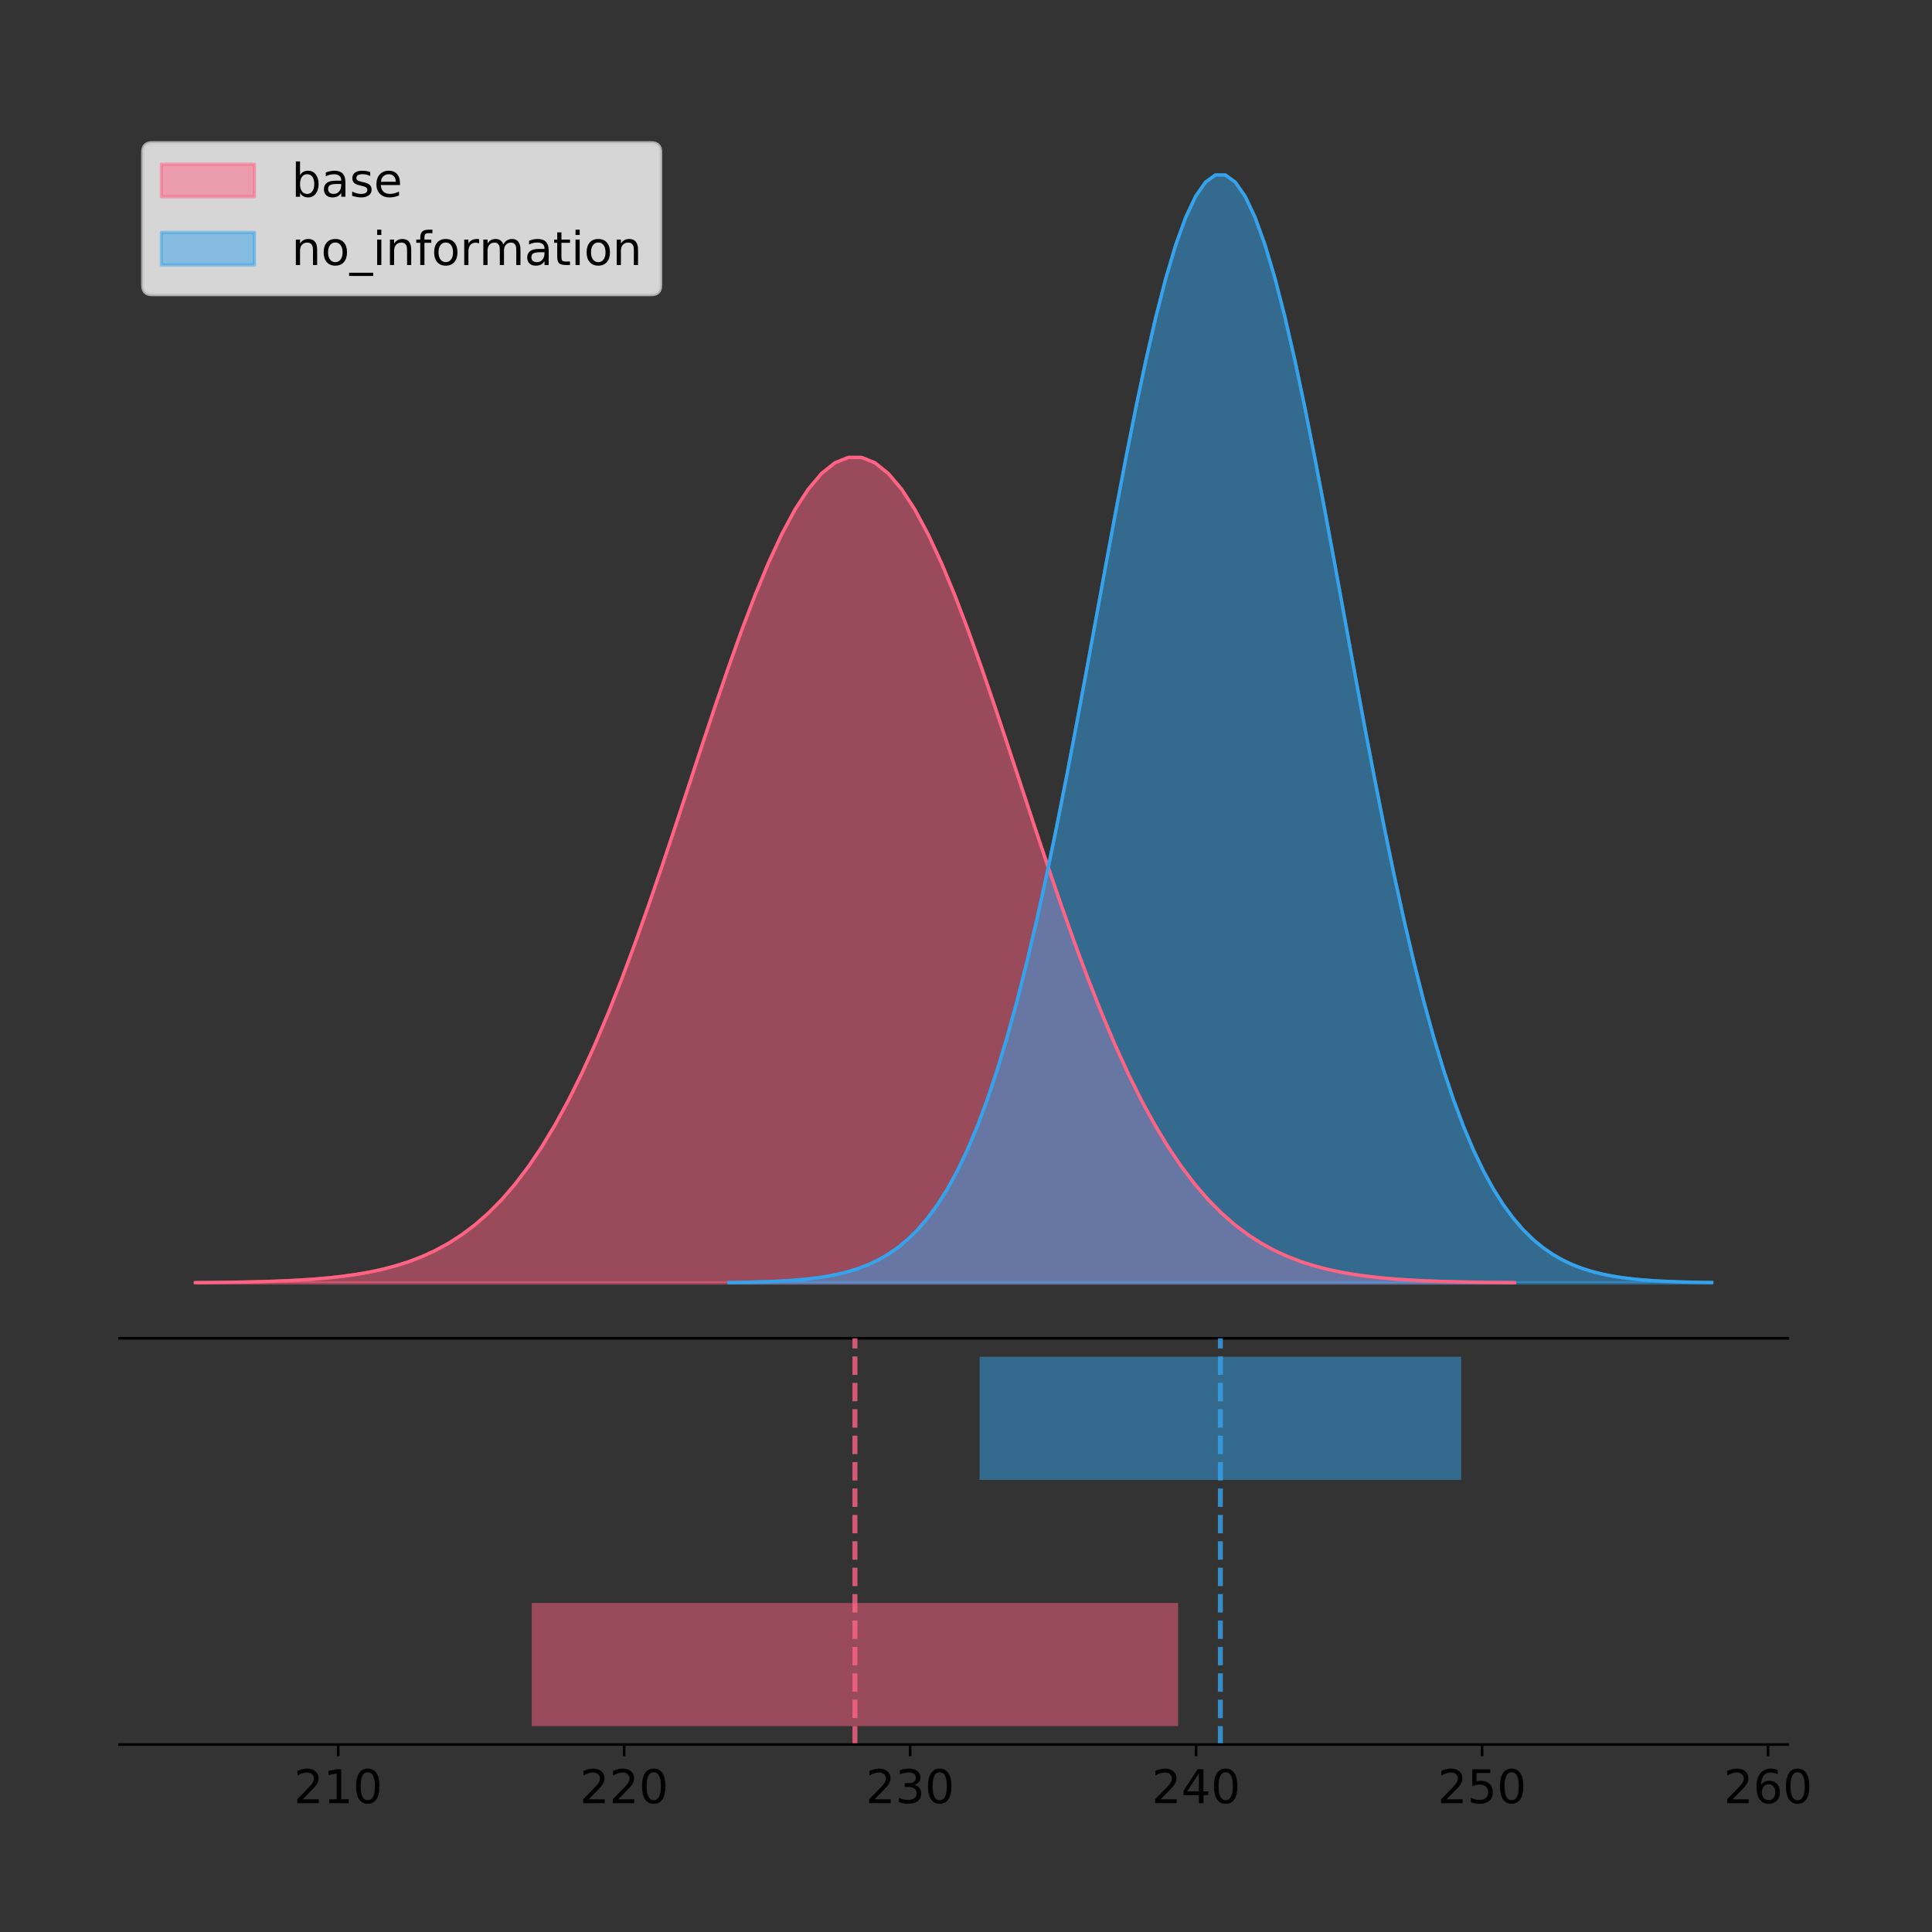 <?xml version="1.0" encoding="utf-8" standalone="no"?>
<!DOCTYPE svg PUBLIC "-//W3C//DTD SVG 1.1//EN"
  "http://www.w3.org/Graphics/SVG/1.1/DTD/svg11.dtd">
<!-- Created with matplotlib (https://matplotlib.org/) -->
<svg height="581.789pt" version="1.1" viewBox="0 0 581.676 581.789" width="581.676pt" xmlns="http://www.w3.org/2000/svg" xmlns:xlink="http://www.w3.org/1999/xlink">
 <rect x="0" y="0" width="581.676" height="581.789" fill="#333333" stroke="none"/>
 <defs>
  <style type="text/css">
*{stroke-linecap:butt;stroke-linejoin:round;}
  </style>
 </defs>
 <g id="figure_1">
  <g id="patch_1">
   <path d="M 0 581.789 
L 581.676 581.789 
L 581.676 0 
L 0 0 
z
" style="fill:none;"/>
  </g>
  <g id="axes_1">
   <g id="patch_2">
    <path d="M 36 402.93 
L 538.2 402.93 
L 538.2 36 
L 36 36 
z
" style="fill:none;"/>
   </g>
   <g id="PolyCollection_1">
    <defs>
     <path d="M 58.827 -195.538 
L 58.827 -195.621 
L 62.839 -195.653 
L 66.85 -195.695 
L 70.862 -195.752 
L 74.873 -195.827 
L 78.885 -195.925 
L 82.896 -196.054 
L 86.908 -196.221 
L 90.919 -196.437 
L 94.931 -196.713 
L 98.942 -197.063 
L 102.954 -197.506 
L 106.966 -198.06 
L 110.977 -198.749 
L 114.989 -199.6 
L 119 -200.643 
L 123.012 -201.912 
L 127.023 -203.445 
L 131.035 -205.283 
L 135.046 -207.469 
L 139.058 -210.051 
L 143.069 -213.077 
L 147.081 -216.595 
L 151.092 -220.655 
L 155.104 -225.303 
L 159.115 -230.581 
L 163.127 -236.527 
L 167.138 -243.169 
L 171.15 -250.528 
L 175.161 -258.61 
L 179.173 -267.409 
L 183.184 -276.903 
L 187.196 -287.051 
L 191.207 -297.796 
L 195.219 -309.057 
L 199.23 -320.739 
L 203.242 -332.725 
L 207.254 -344.879 
L 211.265 -357.052 
L 215.277 -369.08 
L 219.288 -380.791 
L 223.3 -392.004 
L 227.311 -402.54 
L 231.323 -412.222 
L 235.334 -420.88 
L 239.346 -428.359 
L 243.357 -434.52 
L 247.369 -439.248 
L 251.38 -442.451 
L 255.392 -444.069 
L 259.403 -444.069 
L 263.415 -442.451 
L 267.426 -439.248 
L 271.438 -434.52 
L 275.449 -428.359 
L 279.461 -420.88 
L 283.472 -412.222 
L 287.484 -402.54 
L 291.495 -392.004 
L 295.507 -380.791 
L 299.518 -369.08 
L 303.53 -357.052 
L 307.542 -344.879 
L 311.553 -332.725 
L 315.565 -320.739 
L 319.576 -309.057 
L 323.588 -297.796 
L 327.599 -287.051 
L 331.611 -276.903 
L 335.622 -267.409 
L 339.634 -258.61 
L 343.645 -250.528 
L 347.657 -243.169 
L 351.668 -236.527 
L 355.68 -230.581 
L 359.691 -225.303 
L 363.703 -220.655 
L 367.714 -216.595 
L 371.726 -213.077 
L 375.737 -210.051 
L 379.749 -207.469 
L 383.76 -205.283 
L 387.772 -203.445 
L 391.783 -201.912 
L 395.795 -200.643 
L 399.806 -199.6 
L 403.818 -198.749 
L 407.83 -198.06 
L 411.841 -197.506 
L 415.853 -197.063 
L 419.864 -196.713 
L 423.876 -196.437 
L 427.887 -196.221 
L 431.899 -196.054 
L 435.91 -195.925 
L 439.922 -195.827 
L 443.933 -195.752 
L 447.945 -195.695 
L 451.956 -195.653 
L 455.968 -195.621 
L 455.968 -195.538 
L 455.968 -195.538 
L 451.956 -195.538 
L 447.945 -195.538 
L 443.933 -195.538 
L 439.922 -195.538 
L 435.91 -195.538 
L 431.899 -195.538 
L 427.887 -195.538 
L 423.876 -195.538 
L 419.864 -195.538 
L 415.853 -195.538 
L 411.841 -195.538 
L 407.83 -195.538 
L 403.818 -195.538 
L 399.806 -195.538 
L 395.795 -195.538 
L 391.783 -195.538 
L 387.772 -195.538 
L 383.76 -195.538 
L 379.749 -195.538 
L 375.737 -195.538 
L 371.726 -195.538 
L 367.714 -195.538 
L 363.703 -195.538 
L 359.691 -195.538 
L 355.68 -195.538 
L 351.668 -195.538 
L 347.657 -195.538 
L 343.645 -195.538 
L 339.634 -195.538 
L 335.622 -195.538 
L 331.611 -195.538 
L 327.599 -195.538 
L 323.588 -195.538 
L 319.576 -195.538 
L 315.565 -195.538 
L 311.553 -195.538 
L 307.542 -195.538 
L 303.53 -195.538 
L 299.518 -195.538 
L 295.507 -195.538 
L 291.495 -195.538 
L 287.484 -195.538 
L 283.472 -195.538 
L 279.461 -195.538 
L 275.449 -195.538 
L 271.438 -195.538 
L 267.426 -195.538 
L 263.415 -195.538 
L 259.403 -195.538 
L 255.392 -195.538 
L 251.38 -195.538 
L 247.369 -195.538 
L 243.357 -195.538 
L 239.346 -195.538 
L 235.334 -195.538 
L 231.323 -195.538 
L 227.311 -195.538 
L 223.3 -195.538 
L 219.288 -195.538 
L 215.277 -195.538 
L 211.265 -195.538 
L 207.254 -195.538 
L 203.242 -195.538 
L 199.23 -195.538 
L 195.219 -195.538 
L 191.207 -195.538 
L 187.196 -195.538 
L 183.184 -195.538 
L 179.173 -195.538 
L 175.161 -195.538 
L 171.15 -195.538 
L 167.138 -195.538 
L 163.127 -195.538 
L 159.115 -195.538 
L 155.104 -195.538 
L 151.092 -195.538 
L 147.081 -195.538 
L 143.069 -195.538 
L 139.058 -195.538 
L 135.046 -195.538 
L 131.035 -195.538 
L 127.023 -195.538 
L 123.012 -195.538 
L 119 -195.538 
L 114.989 -195.538 
L 110.977 -195.538 
L 106.966 -195.538 
L 102.954 -195.538 
L 98.942 -195.538 
L 94.931 -195.538 
L 90.919 -195.538 
L 86.908 -195.538 
L 82.896 -195.538 
L 78.885 -195.538 
L 74.873 -195.538 
L 70.862 -195.538 
L 66.85 -195.538 
L 62.839 -195.538 
L 58.827 -195.538 
z
" id="m117eb9c131" style="stroke:#ff6384;stroke-opacity:0.5;"/>
    </defs>
    <g clip-path="url(#p6333a631ce)">
     <use style="fill:#ff6384;fill-opacity:0.5;stroke:#ff6384;stroke-opacity:0.5;" x="0" xlink:href="#m117eb9c131" y="581.789"/>
    </g>
   </g>
   <g id="PolyCollection_2">
    <defs>
     <path d="M 219.48 -195.538 
L 219.48 -195.65 
L 222.469 -195.692 
L 225.458 -195.749 
L 228.447 -195.825 
L 231.435 -195.925 
L 234.424 -196.058 
L 237.413 -196.23 
L 240.402 -196.455 
L 243.391 -196.744 
L 246.379 -197.115 
L 249.368 -197.585 
L 252.357 -198.179 
L 255.346 -198.923 
L 258.335 -199.848 
L 261.324 -200.99 
L 264.312 -202.39 
L 267.301 -204.093 
L 270.29 -206.151 
L 273.279 -208.617 
L 276.268 -211.552 
L 279.256 -215.017 
L 282.245 -219.078 
L 285.234 -223.801 
L 288.223 -229.25 
L 291.212 -235.488 
L 294.2 -242.572 
L 297.189 -250.552 
L 300.178 -259.468 
L 303.167 -269.344 
L 306.156 -280.192 
L 309.145 -292.002 
L 312.133 -304.744 
L 315.122 -318.365 
L 318.111 -332.786 
L 321.1 -347.901 
L 324.089 -363.58 
L 327.077 -379.667 
L 330.066 -395.98 
L 333.055 -412.318 
L 336.044 -428.462 
L 339.033 -444.18 
L 342.022 -459.23 
L 345.01 -473.372 
L 347.999 -486.366 
L 350.988 -497.987 
L 353.977 -508.025 
L 356.966 -516.294 
L 359.954 -522.64 
L 362.943 -526.94 
L 365.932 -529.111 
L 368.921 -529.111 
L 371.91 -526.94 
L 374.898 -522.64 
L 377.887 -516.294 
L 380.876 -508.025 
L 383.865 -497.987 
L 386.854 -486.366 
L 389.843 -473.372 
L 392.831 -459.23 
L 395.82 -444.18 
L 398.809 -428.462 
L 401.798 -412.318 
L 404.787 -395.98 
L 407.775 -379.667 
L 410.764 -363.58 
L 413.753 -347.901 
L 416.742 -332.786 
L 419.731 -318.365 
L 422.719 -304.744 
L 425.708 -292.002 
L 428.697 -280.192 
L 431.686 -269.344 
L 434.675 -259.468 
L 437.664 -250.552 
L 440.652 -242.572 
L 443.641 -235.488 
L 446.63 -229.25 
L 449.619 -223.801 
L 452.608 -219.078 
L 455.596 -215.017 
L 458.585 -211.552 
L 461.574 -208.617 
L 464.563 -206.151 
L 467.552 -204.093 
L 470.541 -202.39 
L 473.529 -200.99 
L 476.518 -199.848 
L 479.507 -198.923 
L 482.496 -198.179 
L 485.485 -197.585 
L 488.473 -197.115 
L 491.462 -196.744 
L 494.451 -196.455 
L 497.44 -196.23 
L 500.429 -196.058 
L 503.417 -195.925 
L 506.406 -195.825 
L 509.395 -195.749 
L 512.384 -195.692 
L 515.373 -195.65 
L 515.373 -195.538 
L 515.373 -195.538 
L 512.384 -195.538 
L 509.395 -195.538 
L 506.406 -195.538 
L 503.417 -195.538 
L 500.429 -195.538 
L 497.44 -195.538 
L 494.451 -195.538 
L 491.462 -195.538 
L 488.473 -195.538 
L 485.485 -195.538 
L 482.496 -195.538 
L 479.507 -195.538 
L 476.518 -195.538 
L 473.529 -195.538 
L 470.541 -195.538 
L 467.552 -195.538 
L 464.563 -195.538 
L 461.574 -195.538 
L 458.585 -195.538 
L 455.596 -195.538 
L 452.608 -195.538 
L 449.619 -195.538 
L 446.63 -195.538 
L 443.641 -195.538 
L 440.652 -195.538 
L 437.664 -195.538 
L 434.675 -195.538 
L 431.686 -195.538 
L 428.697 -195.538 
L 425.708 -195.538 
L 422.719 -195.538 
L 419.731 -195.538 
L 416.742 -195.538 
L 413.753 -195.538 
L 410.764 -195.538 
L 407.775 -195.538 
L 404.787 -195.538 
L 401.798 -195.538 
L 398.809 -195.538 
L 395.82 -195.538 
L 392.831 -195.538 
L 389.843 -195.538 
L 386.854 -195.538 
L 383.865 -195.538 
L 380.876 -195.538 
L 377.887 -195.538 
L 374.898 -195.538 
L 371.91 -195.538 
L 368.921 -195.538 
L 365.932 -195.538 
L 362.943 -195.538 
L 359.954 -195.538 
L 356.966 -195.538 
L 353.977 -195.538 
L 350.988 -195.538 
L 347.999 -195.538 
L 345.01 -195.538 
L 342.022 -195.538 
L 339.033 -195.538 
L 336.044 -195.538 
L 333.055 -195.538 
L 330.066 -195.538 
L 327.077 -195.538 
L 324.089 -195.538 
L 321.1 -195.538 
L 318.111 -195.538 
L 315.122 -195.538 
L 312.133 -195.538 
L 309.145 -195.538 
L 306.156 -195.538 
L 303.167 -195.538 
L 300.178 -195.538 
L 297.189 -195.538 
L 294.2 -195.538 
L 291.212 -195.538 
L 288.223 -195.538 
L 285.234 -195.538 
L 282.245 -195.538 
L 279.256 -195.538 
L 276.268 -195.538 
L 273.279 -195.538 
L 270.29 -195.538 
L 267.301 -195.538 
L 264.312 -195.538 
L 261.324 -195.538 
L 258.335 -195.538 
L 255.346 -195.538 
L 252.357 -195.538 
L 249.368 -195.538 
L 246.379 -195.538 
L 243.391 -195.538 
L 240.402 -195.538 
L 237.413 -195.538 
L 234.424 -195.538 
L 231.435 -195.538 
L 228.447 -195.538 
L 225.458 -195.538 
L 222.469 -195.538 
L 219.48 -195.538 
z
" id="m7958e0a692" style="stroke:#36a2eb;stroke-opacity:0.5;"/>
    </defs>
    <g clip-path="url(#p6333a631ce)">
     <use style="fill:#36a2eb;fill-opacity:0.5;stroke:#36a2eb;stroke-opacity:0.5;" x="0" xlink:href="#m7958e0a692" y="581.789"/>
    </g>
   </g>
   <g id="line2d_1">
    <path clip-path="url(#p6333a631ce)" d="M 58.827 386.168 
L 62.839 386.136 
L 66.85 386.094 
L 70.862 386.038 
L 74.873 385.963 
L 78.885 385.864 
L 82.896 385.735 
L 86.908 385.568 
L 90.919 385.353 
L 94.931 385.077 
L 98.942 384.726 
L 102.954 384.284 
L 106.966 383.729 
L 110.977 383.04 
L 114.989 382.189 
L 119 381.146 
L 123.012 379.877 
L 127.023 378.344 
L 131.035 376.507 
L 135.046 374.32 
L 139.058 371.738 
L 143.069 368.713 
L 147.081 365.194 
L 151.092 361.134 
L 155.104 356.486 
L 159.115 351.208 
L 163.127 345.262 
L 167.138 338.62 
L 171.15 331.261 
L 175.161 323.179 
L 179.173 314.38 
L 183.184 304.886 
L 187.196 294.738 
L 191.207 283.994 
L 195.219 272.732 
L 199.23 261.05 
L 203.242 249.065 
L 207.254 236.91 
L 211.265 224.738 
L 215.277 212.709 
L 219.288 200.999 
L 223.3 189.785 
L 227.311 179.249 
L 231.323 169.568 
L 235.334 160.91 
L 239.346 153.431 
L 243.357 147.269 
L 247.369 142.542 
L 251.38 139.338 
L 255.392 137.72 
L 259.403 137.72 
L 263.415 139.338 
L 267.426 142.542 
L 271.438 147.269 
L 275.449 153.431 
L 279.461 160.91 
L 283.472 169.568 
L 287.484 179.249 
L 291.495 189.785 
L 295.507 200.999 
L 299.518 212.709 
L 303.53 224.738 
L 307.542 236.91 
L 311.553 249.065 
L 315.565 261.05 
L 319.576 272.732 
L 323.588 283.994 
L 327.599 294.738 
L 331.611 304.886 
L 335.622 314.38 
L 339.634 323.179 
L 343.645 331.261 
L 347.657 338.62 
L 351.668 345.262 
L 355.68 351.208 
L 359.691 356.486 
L 363.703 361.134 
L 367.714 365.194 
L 371.726 368.713 
L 375.737 371.738 
L 379.749 374.32 
L 383.76 376.507 
L 387.772 378.344 
L 391.783 379.877 
L 395.795 381.146 
L 399.806 382.189 
L 403.818 383.04 
L 407.83 383.729 
L 411.841 384.284 
L 415.853 384.726 
L 419.864 385.077 
L 423.876 385.353 
L 427.887 385.568 
L 431.899 385.735 
L 435.91 385.864 
L 439.922 385.963 
L 443.933 386.038 
L 447.945 386.094 
L 451.956 386.136 
L 455.968 386.168 
" style="fill:none;stroke:#ff6384;stroke-linecap:square;"/>
   </g>
   <g id="line2d_2">
    <path clip-path="url(#p6333a631ce)" d="M 219.48 386.139 
L 222.469 386.097 
L 225.458 386.04 
L 228.447 385.965 
L 231.435 385.864 
L 234.424 385.732 
L 237.413 385.559 
L 240.402 385.334 
L 243.391 385.045 
L 246.379 384.675 
L 249.368 384.204 
L 252.357 383.61 
L 255.346 382.867 
L 258.335 381.941 
L 261.324 380.799 
L 264.312 379.399 
L 267.301 377.696 
L 270.29 375.639 
L 273.279 373.172 
L 276.268 370.238 
L 279.256 366.772 
L 282.245 362.711 
L 285.234 357.989 
L 288.223 352.539 
L 291.212 346.301 
L 294.2 339.217 
L 297.189 331.237 
L 300.178 322.322 
L 303.167 312.445 
L 306.156 301.597 
L 309.145 289.787 
L 312.133 277.045 
L 315.122 263.424 
L 318.111 249.004 
L 321.1 233.888 
L 324.089 218.209 
L 327.077 202.123 
L 330.066 185.809 
L 333.055 169.471 
L 336.044 153.327 
L 339.033 137.61 
L 342.022 122.559 
L 345.01 108.418 
L 347.999 95.423 
L 350.988 83.803 
L 353.977 73.765 
L 356.966 65.495 
L 359.954 59.15 
L 362.943 54.85 
L 365.932 52.679 
L 368.921 52.679 
L 371.91 54.85 
L 374.898 59.15 
L 377.887 65.495 
L 380.876 73.765 
L 383.865 83.803 
L 386.854 95.423 
L 389.843 108.418 
L 392.831 122.559 
L 395.82 137.61 
L 398.809 153.327 
L 401.798 169.471 
L 404.787 185.809 
L 407.775 202.123 
L 410.764 218.209 
L 413.753 233.888 
L 416.742 249.004 
L 419.731 263.424 
L 422.719 277.045 
L 425.708 289.787 
L 428.697 301.597 
L 431.686 312.445 
L 434.675 322.322 
L 437.664 331.237 
L 440.652 339.217 
L 443.641 346.301 
L 446.63 352.539 
L 449.619 357.989 
L 452.608 362.711 
L 455.596 366.772 
L 458.585 370.238 
L 461.574 373.172 
L 464.563 375.639 
L 467.552 377.696 
L 470.541 379.399 
L 473.529 380.799 
L 476.518 381.941 
L 479.507 382.867 
L 482.496 383.61 
L 485.485 384.204 
L 488.473 384.675 
L 491.462 385.045 
L 494.451 385.334 
L 497.44 385.559 
L 500.429 385.732 
L 503.417 385.864 
L 506.406 385.965 
L 509.395 386.04 
L 512.384 386.097 
L 515.373 386.139 
" style="fill:none;stroke:#36a2eb;stroke-linecap:square;"/>
   </g>
   <g id="patch_3">
    <path d="M 36 402.93 
L 538.2 402.93 
" style="fill:none;stroke:#000000;stroke-linecap:square;stroke-linejoin:miter;stroke-width:0.8;"/>
   </g>
   <g id="legend_1">
    <g id="patch_4">
     <path d="M 45.8 88.688 
L 196.081 88.688 
Q 198.881 88.688 198.881 85.888 
L 198.881 45.8 
Q 198.881 43 196.081 43 
L 45.8 43 
Q 43 43 43 45.8 
L 43 85.888 
Q 43 88.688 45.8 88.688 
z
" style="fill:#ffffff;opacity:0.8;stroke:#cccccc;stroke-linejoin:miter;"/>
    </g>
    <g id="patch_5">
     <path d="M 48.6 59.238 
L 76.6 59.238 
L 76.6 49.438 
L 48.6 49.438 
z
" style="fill:#ff6384;opacity:0.5;stroke:#ff6384;stroke-linejoin:miter;"/>
    </g>
    <g id="text_1">
     <!-- base -->
     <defs>
      <path d="M 48.688 27.297 
Q 48.688 37.203 44.609 42.844 
Q 40.531 48.484 33.406 48.484 
Q 26.266 48.484 22.188 42.844 
Q 18.109 37.203 18.109 27.297 
Q 18.109 17.391 22.188 11.75 
Q 26.266 6.109 33.406 6.109 
Q 40.531 6.109 44.609 11.75 
Q 48.688 17.391 48.688 27.297 
z
M 18.109 46.391 
Q 20.953 51.266 25.266 53.625 
Q 29.594 56 35.594 56 
Q 45.562 56 51.781 48.094 
Q 58.016 40.188 58.016 27.297 
Q 58.016 14.406 51.781 6.484 
Q 45.562 -1.422 35.594 -1.422 
Q 29.594 -1.422 25.266 0.953 
Q 20.953 3.328 18.109 8.203 
L 18.109 0 
L 9.078 0 
L 9.078 75.984 
L 18.109 75.984 
z
" id="DejaVuSans-98"/>
      <path d="M 34.281 27.484 
Q 23.391 27.484 19.188 25 
Q 14.984 22.516 14.984 16.5 
Q 14.984 11.719 18.141 8.906 
Q 21.297 6.109 26.703 6.109 
Q 34.188 6.109 38.703 11.406 
Q 43.219 16.703 43.219 25.484 
L 43.219 27.484 
z
M 52.203 31.203 
L 52.203 0 
L 43.219 0 
L 43.219 8.297 
Q 40.141 3.328 35.547 0.953 
Q 30.953 -1.422 24.312 -1.422 
Q 15.922 -1.422 10.953 3.297 
Q 6 8.016 6 15.922 
Q 6 25.141 12.172 29.828 
Q 18.359 34.516 30.609 34.516 
L 43.219 34.516 
L 43.219 35.406 
Q 43.219 41.609 39.141 45 
Q 35.062 48.391 27.688 48.391 
Q 23 48.391 18.547 47.266 
Q 14.109 46.141 10.016 43.891 
L 10.016 52.203 
Q 14.938 54.109 19.578 55.047 
Q 24.219 56 28.609 56 
Q 40.484 56 46.344 49.844 
Q 52.203 43.703 52.203 31.203 
z
" id="DejaVuSans-97"/>
      <path d="M 44.281 53.078 
L 44.281 44.578 
Q 40.484 46.531 36.375 47.5 
Q 32.281 48.484 27.875 48.484 
Q 21.188 48.484 17.844 46.438 
Q 14.5 44.391 14.5 40.281 
Q 14.5 37.156 16.891 35.375 
Q 19.281 33.594 26.516 31.984 
L 29.594 31.297 
Q 39.156 29.25 43.188 25.516 
Q 47.219 21.781 47.219 15.094 
Q 47.219 7.469 41.188 3.016 
Q 35.156 -1.422 24.609 -1.422 
Q 20.219 -1.422 15.453 -0.562 
Q 10.688 0.297 5.422 2 
L 5.422 11.281 
Q 10.406 8.688 15.234 7.391 
Q 20.062 6.109 24.812 6.109 
Q 31.156 6.109 34.562 8.281 
Q 37.984 10.453 37.984 14.406 
Q 37.984 18.062 35.516 20.016 
Q 33.062 21.969 24.703 23.781 
L 21.578 24.516 
Q 13.234 26.266 9.516 29.906 
Q 5.812 33.547 5.812 39.891 
Q 5.812 47.609 11.281 51.797 
Q 16.75 56 26.812 56 
Q 31.781 56 36.172 55.266 
Q 40.578 54.547 44.281 53.078 
z
" id="DejaVuSans-115"/>
      <path d="M 56.203 29.594 
L 56.203 25.203 
L 14.891 25.203 
Q 15.484 15.922 20.484 11.062 
Q 25.484 6.203 34.422 6.203 
Q 39.594 6.203 44.453 7.469 
Q 49.312 8.734 54.109 11.281 
L 54.109 2.781 
Q 49.266 0.734 44.188 -0.344 
Q 39.109 -1.422 33.891 -1.422 
Q 20.797 -1.422 13.156 6.188 
Q 5.516 13.812 5.516 26.812 
Q 5.516 40.234 12.766 48.109 
Q 20.016 56 32.328 56 
Q 43.359 56 49.781 48.891 
Q 56.203 41.797 56.203 29.594 
z
M 47.219 32.234 
Q 47.125 39.594 43.094 43.984 
Q 39.062 48.391 32.422 48.391 
Q 24.906 48.391 20.391 44.141 
Q 15.875 39.891 15.188 32.172 
z
" id="DejaVuSans-101"/>
     </defs>
     <g transform="translate(87.8 59.238)scale(0.14 -0.14)">
      <use xlink:href="#DejaVuSans-98"/>
      <use x="63.477" xlink:href="#DejaVuSans-97"/>
      <use x="124.756" xlink:href="#DejaVuSans-115"/>
      <use x="176.855" xlink:href="#DejaVuSans-101"/>
     </g>
    </g>
    <g id="patch_6">
     <path d="M 48.6 79.787 
L 76.6 79.787 
L 76.6 69.987 
L 48.6 69.987 
z
" style="fill:#36a2eb;opacity:0.5;stroke:#36a2eb;stroke-linejoin:miter;"/>
    </g>
    <g id="text_2">
     <!-- no_information -->
     <defs>
      <path d="M 54.891 33.016 
L 54.891 0 
L 45.906 0 
L 45.906 32.719 
Q 45.906 40.484 42.875 44.328 
Q 39.844 48.188 33.797 48.188 
Q 26.516 48.188 22.312 43.547 
Q 18.109 38.922 18.109 30.906 
L 18.109 0 
L 9.078 0 
L 9.078 54.688 
L 18.109 54.688 
L 18.109 46.188 
Q 21.344 51.125 25.703 53.562 
Q 30.078 56 35.797 56 
Q 45.219 56 50.047 50.172 
Q 54.891 44.344 54.891 33.016 
z
" id="DejaVuSans-110"/>
      <path d="M 30.609 48.391 
Q 23.391 48.391 19.188 42.75 
Q 14.984 37.109 14.984 27.297 
Q 14.984 17.484 19.156 11.844 
Q 23.344 6.203 30.609 6.203 
Q 37.797 6.203 41.984 11.859 
Q 46.188 17.531 46.188 27.297 
Q 46.188 37.016 41.984 42.703 
Q 37.797 48.391 30.609 48.391 
z
M 30.609 56 
Q 42.328 56 49.016 48.375 
Q 55.719 40.766 55.719 27.297 
Q 55.719 13.875 49.016 6.219 
Q 42.328 -1.422 30.609 -1.422 
Q 18.844 -1.422 12.172 6.219 
Q 5.516 13.875 5.516 27.297 
Q 5.516 40.766 12.172 48.375 
Q 18.844 56 30.609 56 
z
" id="DejaVuSans-111"/>
      <path d="M 50.984 -16.609 
L 50.984 -23.578 
L -0.984 -23.578 
L -0.984 -16.609 
z
" id="DejaVuSans-95"/>
      <path d="M 9.422 54.688 
L 18.406 54.688 
L 18.406 0 
L 9.422 0 
z
M 9.422 75.984 
L 18.406 75.984 
L 18.406 64.594 
L 9.422 64.594 
z
" id="DejaVuSans-105"/>
      <path d="M 37.109 75.984 
L 37.109 68.5 
L 28.516 68.5 
Q 23.688 68.5 21.797 66.547 
Q 19.922 64.594 19.922 59.516 
L 19.922 54.688 
L 34.719 54.688 
L 34.719 47.703 
L 19.922 47.703 
L 19.922 0 
L 10.891 0 
L 10.891 47.703 
L 2.297 47.703 
L 2.297 54.688 
L 10.891 54.688 
L 10.891 58.5 
Q 10.891 67.625 15.141 71.797 
Q 19.391 75.984 28.609 75.984 
z
" id="DejaVuSans-102"/>
      <path d="M 41.109 46.297 
Q 39.594 47.172 37.812 47.578 
Q 36.031 48 33.891 48 
Q 26.266 48 22.188 43.047 
Q 18.109 38.094 18.109 28.812 
L 18.109 0 
L 9.078 0 
L 9.078 54.688 
L 18.109 54.688 
L 18.109 46.188 
Q 20.953 51.172 25.484 53.578 
Q 30.031 56 36.531 56 
Q 37.453 56 38.578 55.875 
Q 39.703 55.766 41.062 55.516 
z
" id="DejaVuSans-114"/>
      <path d="M 52 44.188 
Q 55.375 50.25 60.062 53.125 
Q 64.75 56 71.094 56 
Q 79.641 56 84.281 50.016 
Q 88.922 44.047 88.922 33.016 
L 88.922 0 
L 79.891 0 
L 79.891 32.719 
Q 79.891 40.578 77.094 44.375 
Q 74.312 48.188 68.609 48.188 
Q 61.625 48.188 57.562 43.547 
Q 53.516 38.922 53.516 30.906 
L 53.516 0 
L 44.484 0 
L 44.484 32.719 
Q 44.484 40.625 41.703 44.406 
Q 38.922 48.188 33.109 48.188 
Q 26.219 48.188 22.156 43.531 
Q 18.109 38.875 18.109 30.906 
L 18.109 0 
L 9.078 0 
L 9.078 54.688 
L 18.109 54.688 
L 18.109 46.188 
Q 21.188 51.219 25.484 53.609 
Q 29.781 56 35.688 56 
Q 41.656 56 45.828 52.969 
Q 50 49.953 52 44.188 
z
" id="DejaVuSans-109"/>
      <path d="M 18.312 70.219 
L 18.312 54.688 
L 36.812 54.688 
L 36.812 47.703 
L 18.312 47.703 
L 18.312 18.016 
Q 18.312 11.328 20.141 9.422 
Q 21.969 7.516 27.594 7.516 
L 36.812 7.516 
L 36.812 0 
L 27.594 0 
Q 17.188 0 13.234 3.875 
Q 9.281 7.766 9.281 18.016 
L 9.281 47.703 
L 2.688 47.703 
L 2.688 54.688 
L 9.281 54.688 
L 9.281 70.219 
z
" id="DejaVuSans-116"/>
     </defs>
     <g transform="translate(87.8 79.787)scale(0.14 -0.14)">
      <use xlink:href="#DejaVuSans-110"/>
      <use x="63.379" xlink:href="#DejaVuSans-111"/>
      <use x="124.561" xlink:href="#DejaVuSans-95"/>
      <use x="174.561" xlink:href="#DejaVuSans-105"/>
      <use x="202.344" xlink:href="#DejaVuSans-110"/>
      <use x="265.723" xlink:href="#DejaVuSans-102"/>
      <use x="300.928" xlink:href="#DejaVuSans-111"/>
      <use x="362.109" xlink:href="#DejaVuSans-114"/>
      <use x="403.207" xlink:href="#DejaVuSans-109"/>
      <use x="500.619" xlink:href="#DejaVuSans-97"/>
      <use x="561.898" xlink:href="#DejaVuSans-116"/>
      <use x="601.107" xlink:href="#DejaVuSans-105"/>
      <use x="628.891" xlink:href="#DejaVuSans-111"/>
      <use x="690.072" xlink:href="#DejaVuSans-110"/>
     </g>
    </g>
   </g>
  </g>
  <g id="axes_2">
   <g id="patch_7">
    <path d="M 36 525.24 
L 538.2 525.24 
L 538.2 402.93 
L 36 402.93 
z
" style="fill:none;"/>
   </g>
   <g id="patch_8">
    <path clip-path="url(#pf306732275)" d="M 160.098 519.68 
L 354.697 519.68 
L 354.697 482.617 
L 160.098 482.617 
z
" style="fill:#ff6384;opacity:0.5;"/>
   </g>
   <g id="patch_9">
    <path clip-path="url(#pf306732275)" d="M 294.933 445.553 
L 439.92 445.553 
L 439.92 408.49 
L 294.933 408.49 
z
" style="fill:#36a2eb;opacity:0.5;"/>
   </g>
   <g id="matplotlib.axis_1">
    <g id="xtick_1">
     <g id="line2d_3">
      <defs>
       <path d="M 0 0 
L 0 3.5 
" id="m6b9ac9a785" style="stroke:#000000;stroke-width:0.8;"/>
      </defs>
      <g>
       <use style="stroke:#000000;stroke-width:0.8;" x="101.824" xlink:href="#m6b9ac9a785" y="525.24"/>
      </g>
     </g>
     <g id="text_3">
      <!-- 210 -->
      <defs>
       <path d="M 19.188 8.297 
L 53.609 8.297 
L 53.609 0 
L 7.328 0 
L 7.328 8.297 
Q 12.938 14.109 22.625 23.891 
Q 32.328 33.688 34.812 36.531 
Q 39.547 41.844 41.422 45.531 
Q 43.312 49.219 43.312 52.781 
Q 43.312 58.594 39.234 62.25 
Q 35.156 65.922 28.609 65.922 
Q 23.969 65.922 18.812 64.312 
Q 13.672 62.703 7.812 59.422 
L 7.812 69.391 
Q 13.766 71.781 18.938 73 
Q 24.125 74.219 28.422 74.219 
Q 39.75 74.219 46.484 68.547 
Q 53.219 62.891 53.219 53.422 
Q 53.219 48.922 51.531 44.891 
Q 49.859 40.875 45.406 35.406 
Q 44.188 33.984 37.641 27.219 
Q 31.109 20.453 19.188 8.297 
z
" id="DejaVuSans-50"/>
       <path d="M 12.406 8.297 
L 28.516 8.297 
L 28.516 63.922 
L 10.984 60.406 
L 10.984 69.391 
L 28.422 72.906 
L 38.281 72.906 
L 38.281 8.297 
L 54.391 8.297 
L 54.391 0 
L 12.406 0 
z
" id="DejaVuSans-49"/>
       <path d="M 31.781 66.406 
Q 24.172 66.406 20.328 58.906 
Q 16.5 51.422 16.5 36.375 
Q 16.5 21.391 20.328 13.891 
Q 24.172 6.391 31.781 6.391 
Q 39.453 6.391 43.281 13.891 
Q 47.125 21.391 47.125 36.375 
Q 47.125 51.422 43.281 58.906 
Q 39.453 66.406 31.781 66.406 
z
M 31.781 74.219 
Q 44.047 74.219 50.516 64.516 
Q 56.984 54.828 56.984 36.375 
Q 56.984 17.969 50.516 8.266 
Q 44.047 -1.422 31.781 -1.422 
Q 19.531 -1.422 13.062 8.266 
Q 6.594 17.969 6.594 36.375 
Q 6.594 54.828 13.062 64.516 
Q 19.531 74.219 31.781 74.219 
z
" id="DejaVuSans-48"/>
      </defs>
      <g transform="translate(88.463 542.878)scale(0.14 -0.14)">
       <use xlink:href="#DejaVuSans-50"/>
       <use x="63.623" xlink:href="#DejaVuSans-49"/>
       <use x="127.246" xlink:href="#DejaVuSans-48"/>
      </g>
     </g>
    </g>
    <g id="xtick_2">
     <g id="line2d_4">
      <g>
       <use style="stroke:#000000;stroke-width:0.8;" x="187.922" xlink:href="#m6b9ac9a785" y="525.24"/>
      </g>
     </g>
     <g id="text_4">
      <!-- 220 -->
      <g transform="translate(174.561 542.878)scale(0.14 -0.14)">
       <use xlink:href="#DejaVuSans-50"/>
       <use x="63.623" xlink:href="#DejaVuSans-50"/>
       <use x="127.246" xlink:href="#DejaVuSans-48"/>
      </g>
     </g>
    </g>
    <g id="xtick_3">
     <g id="line2d_5">
      <g>
       <use style="stroke:#000000;stroke-width:0.8;" x="274.02" xlink:href="#m6b9ac9a785" y="525.24"/>
      </g>
     </g>
     <g id="text_5">
      <!-- 230 -->
      <defs>
       <path d="M 40.578 39.312 
Q 47.656 37.797 51.625 33 
Q 55.609 28.219 55.609 21.188 
Q 55.609 10.406 48.188 4.484 
Q 40.766 -1.422 27.094 -1.422 
Q 22.516 -1.422 17.656 -0.516 
Q 12.797 0.391 7.625 2.203 
L 7.625 11.719 
Q 11.719 9.328 16.594 8.109 
Q 21.484 6.891 26.812 6.891 
Q 36.078 6.891 40.938 10.547 
Q 45.797 14.203 45.797 21.188 
Q 45.797 27.641 41.281 31.266 
Q 36.766 34.906 28.719 34.906 
L 20.219 34.906 
L 20.219 43.016 
L 29.109 43.016 
Q 36.375 43.016 40.234 45.922 
Q 44.094 48.828 44.094 54.297 
Q 44.094 59.906 40.109 62.906 
Q 36.141 65.922 28.719 65.922 
Q 24.656 65.922 20.016 65.031 
Q 15.375 64.156 9.812 62.312 
L 9.812 71.094 
Q 15.438 72.656 20.344 73.438 
Q 25.25 74.219 29.594 74.219 
Q 40.828 74.219 47.359 69.109 
Q 53.906 64.016 53.906 55.328 
Q 53.906 49.266 50.438 45.094 
Q 46.969 40.922 40.578 39.312 
z
" id="DejaVuSans-51"/>
      </defs>
      <g transform="translate(260.659 542.878)scale(0.14 -0.14)">
       <use xlink:href="#DejaVuSans-50"/>
       <use x="63.623" xlink:href="#DejaVuSans-51"/>
       <use x="127.246" xlink:href="#DejaVuSans-48"/>
      </g>
     </g>
    </g>
    <g id="xtick_4">
     <g id="line2d_6">
      <g>
       <use style="stroke:#000000;stroke-width:0.8;" x="360.118" xlink:href="#m6b9ac9a785" y="525.24"/>
      </g>
     </g>
     <g id="text_6">
      <!-- 240 -->
      <defs>
       <path d="M 37.797 64.312 
L 12.891 25.391 
L 37.797 25.391 
z
M 35.203 72.906 
L 47.609 72.906 
L 47.609 25.391 
L 58.016 25.391 
L 58.016 17.188 
L 47.609 17.188 
L 47.609 0 
L 37.797 0 
L 37.797 17.188 
L 4.891 17.188 
L 4.891 26.703 
z
" id="DejaVuSans-52"/>
      </defs>
      <g transform="translate(346.757 542.878)scale(0.14 -0.14)">
       <use xlink:href="#DejaVuSans-50"/>
       <use x="63.623" xlink:href="#DejaVuSans-52"/>
       <use x="127.246" xlink:href="#DejaVuSans-48"/>
      </g>
     </g>
    </g>
    <g id="xtick_5">
     <g id="line2d_7">
      <g>
       <use style="stroke:#000000;stroke-width:0.8;" x="446.216" xlink:href="#m6b9ac9a785" y="525.24"/>
      </g>
     </g>
     <g id="text_7">
      <!-- 250 -->
      <defs>
       <path d="M 10.797 72.906 
L 49.516 72.906 
L 49.516 64.594 
L 19.828 64.594 
L 19.828 46.734 
Q 21.969 47.469 24.109 47.828 
Q 26.266 48.188 28.422 48.188 
Q 40.625 48.188 47.75 41.5 
Q 54.891 34.812 54.891 23.391 
Q 54.891 11.625 47.562 5.094 
Q 40.234 -1.422 26.906 -1.422 
Q 22.312 -1.422 17.547 -0.641 
Q 12.797 0.141 7.719 1.703 
L 7.719 11.625 
Q 12.109 9.234 16.797 8.062 
Q 21.484 6.891 26.703 6.891 
Q 35.156 6.891 40.078 11.328 
Q 45.016 15.766 45.016 23.391 
Q 45.016 31 40.078 35.438 
Q 35.156 39.891 26.703 39.891 
Q 22.75 39.891 18.812 39.016 
Q 14.891 38.141 10.797 36.281 
z
" id="DejaVuSans-53"/>
      </defs>
      <g transform="translate(432.855 542.878)scale(0.14 -0.14)">
       <use xlink:href="#DejaVuSans-50"/>
       <use x="63.623" xlink:href="#DejaVuSans-53"/>
       <use x="127.246" xlink:href="#DejaVuSans-48"/>
      </g>
     </g>
    </g>
    <g id="xtick_6">
     <g id="line2d_8">
      <g>
       <use style="stroke:#000000;stroke-width:0.8;" x="532.314" xlink:href="#m6b9ac9a785" y="525.24"/>
      </g>
     </g>
     <g id="text_8">
      <!-- 260 -->
      <defs>
       <path d="M 33.016 40.375 
Q 26.375 40.375 22.484 35.828 
Q 18.609 31.297 18.609 23.391 
Q 18.609 15.531 22.484 10.953 
Q 26.375 6.391 33.016 6.391 
Q 39.656 6.391 43.531 10.953 
Q 47.406 15.531 47.406 23.391 
Q 47.406 31.297 43.531 35.828 
Q 39.656 40.375 33.016 40.375 
z
M 52.594 71.297 
L 52.594 62.312 
Q 48.875 64.062 45.094 64.984 
Q 41.312 65.922 37.594 65.922 
Q 27.828 65.922 22.672 59.328 
Q 17.531 52.734 16.797 39.406 
Q 19.672 43.656 24.016 45.922 
Q 28.375 48.188 33.594 48.188 
Q 44.578 48.188 50.953 41.516 
Q 57.328 34.859 57.328 23.391 
Q 57.328 12.156 50.688 5.359 
Q 44.047 -1.422 33.016 -1.422 
Q 20.359 -1.422 13.672 8.266 
Q 6.984 17.969 6.984 36.375 
Q 6.984 53.656 15.188 63.938 
Q 23.391 74.219 37.203 74.219 
Q 40.922 74.219 44.703 73.484 
Q 48.484 72.75 52.594 71.297 
z
" id="DejaVuSans-54"/>
      </defs>
      <g transform="translate(518.953 542.878)scale(0.14 -0.14)">
       <use xlink:href="#DejaVuSans-50"/>
       <use x="63.623" xlink:href="#DejaVuSans-54"/>
       <use x="127.246" xlink:href="#DejaVuSans-48"/>
      </g>
     </g>
    </g>
   </g>
   <g id="line2d_9">
    <path clip-path="url(#pf306732275)" d="M 257.398 525.24 
L 257.398 402.93 
" style="fill:none;stroke:#ff6384;stroke-dasharray:5.55,2.4;stroke-dashoffset:0;stroke-opacity:0.8;stroke-width:1.5;"/>
   </g>
   <g id="line2d_10">
    <path clip-path="url(#pf306732275)" d="M 367.426 525.24 
L 367.426 402.93 
" style="fill:none;stroke:#36a2eb;stroke-dasharray:5.55,2.4;stroke-dashoffset:0;stroke-opacity:0.8;stroke-width:1.5;"/>
   </g>
   <g id="patch_10">
    <path d="M 36 525.24 
L 538.2 525.24 
" style="fill:none;stroke:#000000;stroke-linecap:square;stroke-linejoin:miter;stroke-width:0.8;"/>
   </g>
  </g>
 </g>
 <defs>
  <clipPath id="p6333a631ce">
   <rect height="366.93" width="502.2" x="36" y="36"/>
  </clipPath>
  <clipPath id="pf306732275">
   <rect height="122.31" width="502.2" x="36" y="402.93"/>
  </clipPath>
 </defs>
</svg>
